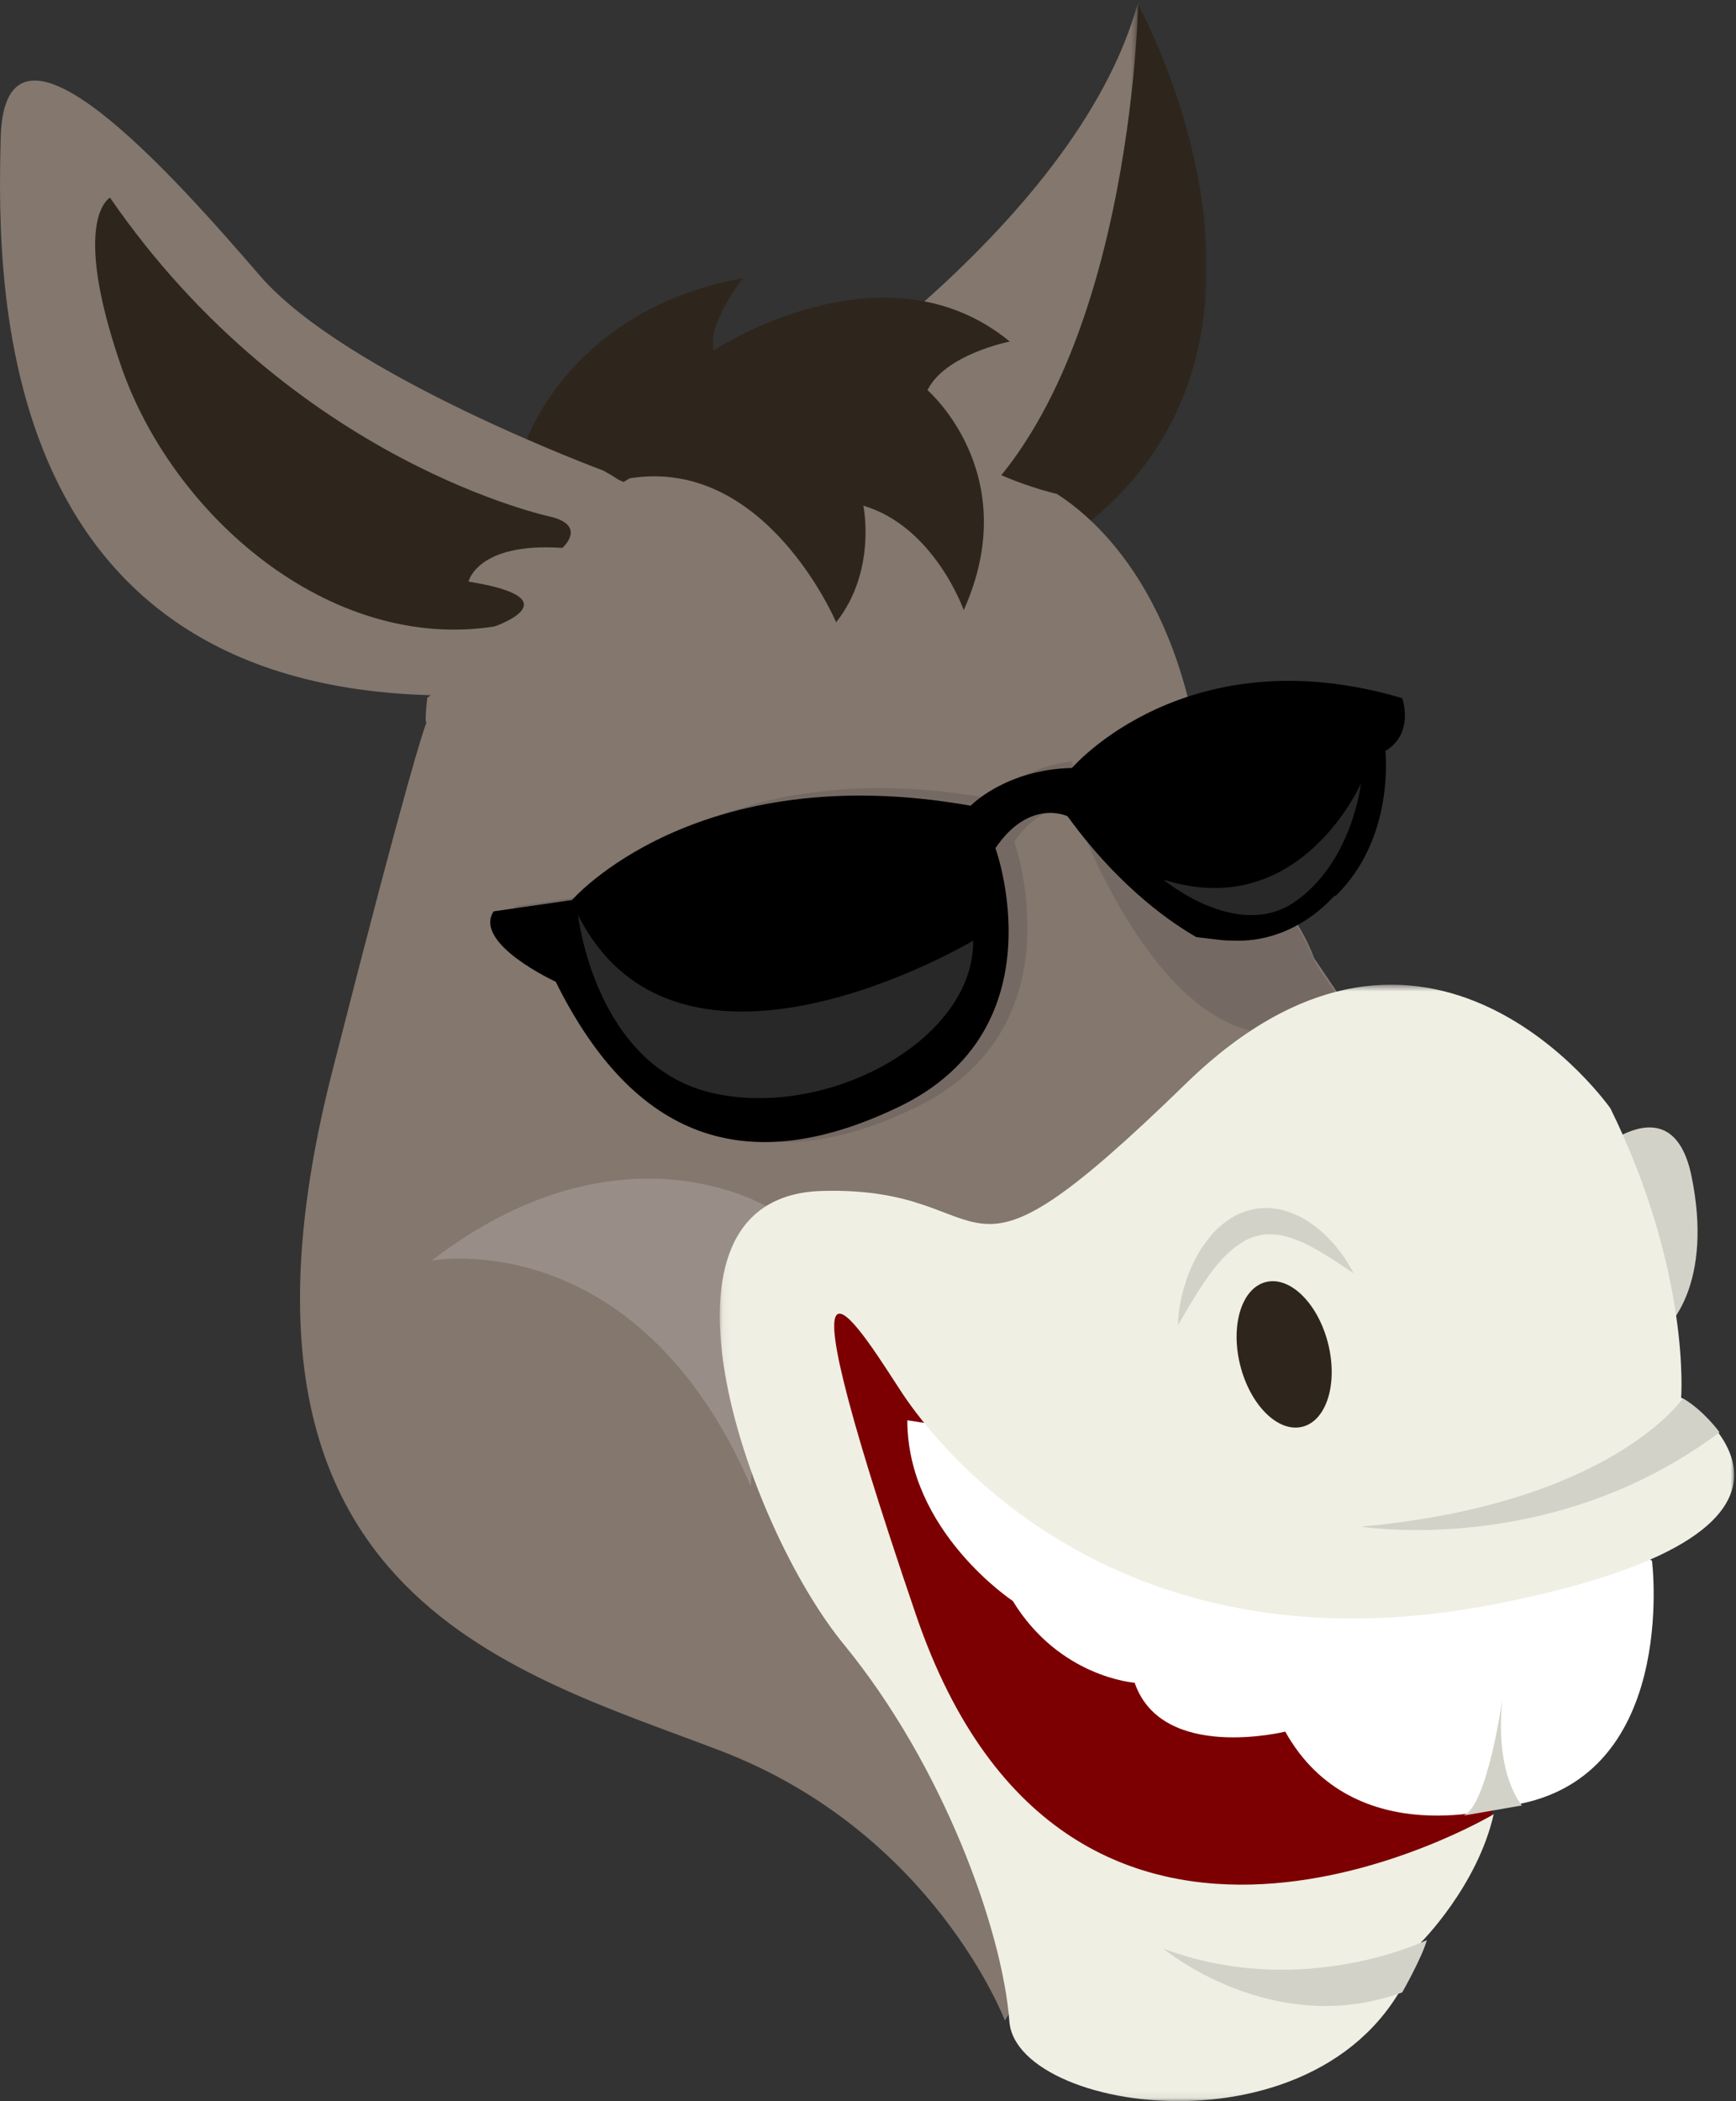 <?xml version="1.0" encoding="UTF-8"?>
<svg width="248px" height="300px" viewBox="0 0 248 300" version="1.1" xmlns="http://www.w3.org/2000/svg" xmlns:xlink="http://www.w3.org/1999/xlink">
    <rect x="0" y="0" width="248" height="300" fill="#333333" stroke="none"/>
    <!-- Generator: Sketch 52.5 (67469) - http://www.bohemiancoding.com/sketch -->
    <title>Group 46</title>
    <desc>Created with Sketch.</desc>
    <defs>
        <polygon id="path-1" points="0.078 0.279 41.454 0.279 41.454 79.358 0.078 79.358"></polygon>
        <polygon id="path-3" points="0.473 0.273 54.996 0.273 54.996 74.798 0.473 74.798"></polygon>
        <polygon id="path-5" points="0 0.525 144.914 0.525 144.914 159.93 0 159.93"></polygon>
    </defs>
    <g id="Landing" stroke="none" stroke-width="1" fill="none" fill-rule="evenodd">
        <g id="Landing---Desktop" transform="translate(-206, -3240)">
            <g id="work-toghether" transform="translate(206, 3240)">
                <g id="Group-46" transform="translate(123.868, 150) scale(-1, 1) translate(-123.868, -150) ">
                    <g id="Group-3" transform="translate(75.261, 0)">
                        <mask id="mask-2" fill="white">
                            <use xlink:href="#path-1"></use>
                        </mask>
                        <g id="Clip-2"></g>
                        <path d="M10.081,0.278 C10.081,0.278 -19.84,53.624 23.816,79.358 L41.454,75.449 C41.454,75.449 10.332,28.469 10.081,0.278" id="Fill-1" fill="#2E261D" mask="url(#mask-2)"></path>
                    </g>
                    <g id="Group-6" transform="translate(84.669, 0)">
                        <mask id="mask-4" fill="white">
                            <use xlink:href="#path-3"></use>
                        </mask>
                        <g id="Clip-5"></g>
                        <path d="M54.996,61.246 C54.996,61.246 9.422,33.211 0.473,0.272 C0.473,0.272 1.321,55.252 27.129,74.798 C27.129,74.798 48.225,72.885 54.996,61.246" id="Fill-4" fill="#83776E" mask="url(#mask-4)"></path>
                    </g>
                    <path d="M60.007,136.791 C60.007,136.791 62.966,128.246 69.218,125.377 C75.469,122.508 75.365,119.796 75.365,119.796 C76.329,87.193 90.409,74.578 96.74,70.533 C102.974,68.983 108.883,66.269 114.117,62.561 C142.551,55.958 159.643,68.011 164.934,72.624 C168.489,82.433 174.985,91.112 183.659,97.179 C184.644,98.033 185.652,98.86 186.702,99.636 C187.072,103.041 186.89,103.224 186.796,103.118 C187.103,103.82 189.326,110.03 200.301,153.099 C219.178,227.207 175.511,238.265 144.928,249.928 C114.351,261.586 104.179,288.502 104.179,288.502 L34.495,174.538 L60.007,136.791 Z" id="Fill-7" fill="#83776E"></path>
                    <path d="M94.077,116.179 C94.077,116.179 83.776,145.117 67.794,147.387 C67.794,147.387 56.855,144.825 56.446,142.563 L59.727,137.679 C59.727,137.679 61.685,132.861 63.264,131.173 C64.843,129.49 92.015,110.032 94.077,116.179" id="Fill-9" fill="#756A63"></path>
                    <path d="M137.979,172.399 C137.979,172.399 159.096,159.262 186.063,179.982 C186.063,179.982 156.828,174.485 140.479,212.195 L137.979,172.399 Z" id="Fill-11" fill="#998E87"></path>
                    <path d="M21.951,166.381 C21.951,166.381 9.115,153.231 6.087,167.952 C3.063,182.666 8.595,190.664 13.584,192.224 C20.247,194.304 21.951,166.381 21.951,166.381" id="Fill-13" fill="#D3D2C9"></path>
                    <path d="M35.477,253.652 C35.477,253.652 29.764,262.492 45.893,270.581 C62.022,278.665 98.099,274.299 102.841,266.766 C107.592,259.229 132.403,221.259 136.225,204.427 C140.052,187.601 127.735,170.889 114.871,185.219 C102,199.556 48.151,214.17 48.151,214.17 L35.477,253.652 Z" id="Fill-15" fill="#7C0002"></path>
                    <path d="M11.739,222.831 C11.739,222.831 7.696,254.841 32.738,257.898 C32.738,257.898 54.32,264.796 64.129,247.24 C64.129,247.24 81.752,251.596 85.643,240.259 C85.643,240.259 96.363,239.528 103.049,228.588 C103.049,228.588 118.116,218.63 118.118,202.787 C118.118,202.787 21.225,217.676 11.739,222.831" id="Fill-17" fill="#FFFFFF"></path>
                    <path d="M172.474,62.747 C172.474,62.747 165.99,44.051 141.596,39.721 C141.596,39.721 146.704,46.139 145.786,50.025 C145.786,50.025 121.521,33.961 103.484,48.764 C103.484,48.764 112.702,50.574 115.24,55.705 C115.24,55.705 101.328,67.651 110.058,87.114 C110.058,87.114 114.268,75.191 124.401,72.203 C124.401,72.203 122.444,81.494 128.287,88.85 C128.287,88.85 138.321,65.158 157.782,68.294 L158.651,68.819 L172.474,62.747 Z" id="Fill-19" fill="#2E261D"></path>
                    <g id="Group-23" transform="translate(0, 140.07)">
                        <mask id="mask-6" fill="white">
                            <use xlink:href="#path-5"></use>
                        </mask>
                        <g id="Clip-22"></g>
                        <path d="M17.665,18.2 C17.665,18.2 43.675,-19.076 78.32,14.64 C112.967,48.358 103.515,29.171 130.367,29.976 C157.221,30.781 141.304,77.522 127.162,94.75 C113.029,111.982 104.54,135.444 103.537,148.557 C102.488,162.293 54.083,168.775 44.768,137.3 C44.768,137.3 36.683,129.258 34.352,118.969 C34.352,118.969 94.874,155.066 116.894,90.468 C138.922,25.878 123.94,51.151 118.872,58.816 C113.801,66.477 88.064,99.789 33.429,88.832 C-21.203,77.87 7.574,59.48 7.574,59.48 C7.574,59.48 6.168,41.657 17.665,18.2" id="Fill-21" fill="#F0EFE4" mask="url(#mask-6)"></path>
                    </g>
                    <path d="M161.5,67.21 C161.5,67.21 198.306,53.586 210.585,39.384 C222.857,25.176 247.089,-2.228 247.638,19.706 C248.199,41.639 248.705,103.162 176.669,99.112 C176.669,99.112 134.838,82.121 161.5,67.21" id="Fill-24" fill="#83776E"></path>
                    <path d="M168.802,73.844 C168.802,73.844 205.793,66.263 232.022,28.223 C232.022,28.223 237.729,31.14 230.435,52.284 C223.141,73.433 200.823,93.12 177.107,89.452 C177.107,89.452 165.501,85.495 180.805,83.043 C180.805,83.043 179.559,77.398 167.401,78.234 C167.401,78.234 163.929,75.192 168.802,73.844" id="Fill-26" fill="#2E261D"></path>
                    <path d="M57.986,191.919 C56.584,197.631 58.262,202.92 61.743,203.728 C65.218,204.539 69.18,200.559 70.585,194.848 C71.987,189.128 70.309,183.838 66.83,183.032 C63.352,182.22 59.39,186.201 57.986,191.919" id="Fill-28" fill="#2E261D"></path>
                    <path d="M79.441,189.199 C79.441,189.199 79.521,186.802 78.458,183.404 C78.209,182.553 77.873,181.637 77.437,180.706 C76.997,179.771 76.506,178.778 75.833,177.848 C75.159,176.919 74.44,175.931 73.461,175.115 C72.515,174.299 71.414,173.538 70.151,173.077 C68.902,172.657 67.545,172.37 66.255,172.51 C64.948,172.562 63.743,172.969 62.675,173.417 C61.597,173.875 60.673,174.504 59.848,175.108 C59.04,175.745 58.314,176.382 57.727,177.046 C57.096,177.657 56.618,178.312 56.188,178.877 C55.744,179.426 55.412,179.955 55.153,180.398 C54.627,181.264 54.355,181.781 54.355,181.781 C54.355,181.781 54.852,181.482 55.672,180.931 C56.479,180.379 57.65,179.614 59.025,178.785 C59.708,178.352 60.483,177.998 61.263,177.57 C62.063,177.205 62.908,176.882 63.765,176.606 C64.19,176.466 64.634,176.413 65.069,176.302 C65.505,176.313 65.949,176.196 66.374,176.232 C67.244,176.199 68.078,176.407 68.895,176.695 C69.714,176.962 70.48,177.483 71.233,178.025 C71.975,178.583 72.678,179.259 73.315,179.965 C74.589,181.401 75.66,182.96 76.552,184.347 C77.433,185.743 78.157,186.957 78.647,187.826 C79.151,188.699 79.441,189.199 79.441,189.199" id="Fill-30" fill="#D3D2C9"></path>
                    <path d="M7.324,199.652 C7.324,199.652 17.517,214.744 53.31,217.971 C53.31,217.971 25.997,222.448 2.091,204.5 C2.091,204.5 4.315,201.405 7.324,199.652" id="Fill-32" fill="#D3D2C9"></path>
                    <path d="M43.902,277.003 C43.902,277.003 61.65,285.656 81.533,278.23 C81.533,278.23 66.015,291.203 47.421,284.476 C47.421,284.476 44.545,279.417 43.902,277.003" id="Fill-34" fill="#D3D2C9"></path>
                    <path d="M30.314,257.779 C30.314,257.779 34.282,253.413 33.096,242.509 C33.096,242.509 35.253,257.887 38.676,259.233 L30.314,257.779 Z" id="Fill-36" fill="#D3D2C9"></path>
                    <path d="M91.986,115.288 C93.019,113.19 93.907,110.991 94.66,108.711 C102.329,109.736 106.348,114.001 106.348,114.001 C145.405,106.888 162.954,127.762 162.954,127.762 L174.091,129.403 C177.038,134.118 165.268,139.676 165.268,139.676 C154.893,161.171 139.555,169.312 116.513,157.915 C93.484,146.511 102.829,120.193 102.829,120.193 C99.004,114.395 93.956,114.839 91.986,115.288" id="Fill-38" fill="#756A63"></path>
                    <path d="M47.423,99.685 C78.264,90.556 94.593,109.649 94.593,109.649 C104.093,109.866 109.069,115.04 109.069,115.04 C148.357,108.074 166.021,128.509 166.021,128.509 L177.223,130.123 C180.192,134.733 168.347,140.174 168.347,140.174 C157.907,161.21 142.484,169.179 119.305,158.025 C96.131,146.861 105.531,121.1 105.531,121.1 C100.652,113.905 95.23,116.543 95.23,116.543 C87.461,127.272 79.579,132.231 76.836,133.795 L76.836,133.801 C76.836,133.801 74.607,134.062 73.32,134.217 C72.991,134.272 71.922,134.301 71.546,134.303 C68.251,134.461 62.429,133.625 57.099,127.91 C57.099,127.91 56.911,127.895 56.909,127.895 C48.397,119.614 49.827,107.23 49.827,107.23 C45.618,104.712 47.423,99.685 47.423,99.685" id="Fill-40" fill="#000000"></path>
                    <path d="M165.157,130.662 C165.157,130.662 162.795,151.935 146.308,155.975 C129.817,160.009 108.548,148.568 108.712,134.303 C108.712,134.303 150.621,159.352 165.157,130.662" id="Fill-42" fill="#282828"></path>
                    <path d="M81.533,125.596 C81.533,125.596 70.943,134.448 62.742,128.75 C54.537,123.052 53.31,111.847 53.31,111.847 C53.31,111.847 62.013,131.802 81.533,125.596" id="Fill-44" fill="#282828"></path>
                </g>
            </g>
        </g>
    </g>
</svg>